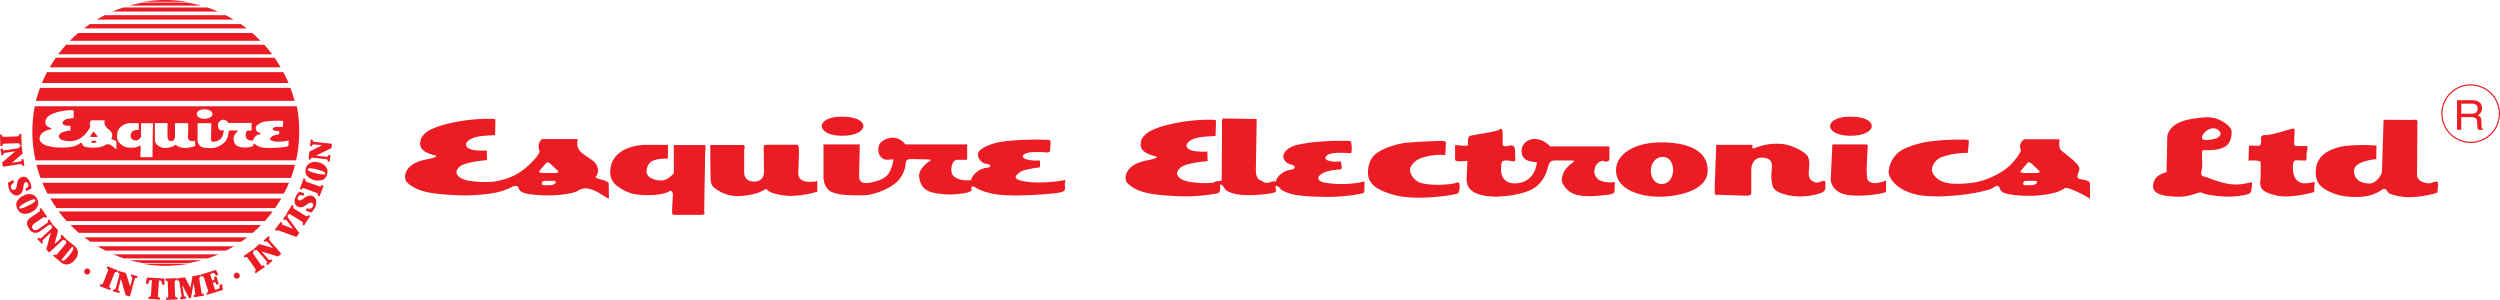 <svg id="Layer_1" data-name="Layer 1" xmlns="http://www.w3.org/2000/svg" viewBox="0 0 1044.01 125.21"><defs><style>.cls-1{fill:#ec1c24;}.cls-2{fill:none;stroke:#ec1c24;stroke-width:0.5px;}</style></defs><title>Logo-with-text</title><path class="cls-1" d="M511,1228.79H509.9a61.76,61.76,0,0,0-8.51.74h18.15A61.83,61.83,0,0,0,511,1228.79Z" transform="translate(-441.48 -1228.79)"/><path class="cls-1" d="M519.54,1229.85H501.39a47.77,47.77,0,0,0-5.82,1.28h29.79A48.82,48.82,0,0,0,519.54,1229.85Z" transform="translate(-441.48 -1228.79)"/><path class="cls-1" d="M519.78,1339.05H501.63a61.7,61.7,0,0,0,8.52.75h1.12A62,62,0,0,0,519.78,1339.05Z" transform="translate(-441.48 -1228.79)"/><path class="cls-1" d="M564.68,1297.65h-108c.49,1.85,1.05,3.68,1.69,5.44H563C563.63,1301.33,564.2,1299.5,564.68,1297.65Z" transform="translate(-441.48 -1228.79)"/><path class="cls-1" d="M562.19,1305.09h-103c.66,1.58,1.36,3.11,2.16,4.58H560A48,48,0,0,0,562.19,1305.09Z" transform="translate(-441.48 -1228.79)"/><path class="cls-1" d="M558.95,1311.67H462.48c.79,1.33,1.64,2.69,2.55,4h91.34C557.29,1314.37,558.13,1313,558.95,1311.67Z" transform="translate(-441.48 -1228.79)"/><path class="cls-1" d="M552.08,1321.11c1.15-1.28,2.24-2.61,3.3-4H466c1,1.39,2.14,2.72,3.3,4Z" transform="translate(-441.48 -1228.79)"/><path class="cls-1" d="M550.5,1322.76H470.92c1.09,1.13,2.25,2.23,3.46,3.27H547C548.23,1325,549.39,1323.89,550.5,1322.76Z" transform="translate(-441.48 -1228.79)"/><path class="cls-1" d="M476.69,1327.9c.83.63,1.67,1.25,2.51,1.85h63c.83-.59,1.68-1.22,2.49-1.85Z" transform="translate(-441.48 -1228.79)"/><path class="cls-1" d="M482.15,1331.63c1.08.62,2.18,1.23,3.32,1.81h50.46c1.13-.57,2.24-1.18,3.32-1.81Z" transform="translate(-441.48 -1228.79)"/><path class="cls-1" d="M532.73,1335H488.68c1.48.64,3,1.19,4.52,1.69h35C529.73,1336.17,531.26,1335.62,532.73,1335Z" transform="translate(-441.48 -1228.79)"/><path class="cls-1" d="M519.78,1338.73a55.58,55.58,0,0,0,5.83-1.27h-29.8a54.89,54.89,0,0,0,5.82,1.27Z" transform="translate(-441.48 -1228.79)"/><path class="cls-1" d="M562.73,1265.48H458.2c-.66,1.76-1.23,3.57-1.72,5.43h108A46.74,46.74,0,0,0,562.73,1265.48Z" transform="translate(-441.48 -1228.79)"/><path class="cls-1" d="M559.79,1258.92H461.12a47.17,47.17,0,0,0-2.13,4.54h103A48.32,48.32,0,0,0,559.79,1258.92Z" transform="translate(-441.48 -1228.79)"/><path class="cls-1" d="M556.16,1252.91H464.79c-.9,1.31-1.75,2.61-2.55,4h96.45C557.89,1255.52,557.06,1254.21,556.16,1252.91Z" transform="translate(-441.48 -1228.79)"/><path class="cls-1" d="M551.82,1247.47H469.11a52,52,0,0,0-3.31,4h89.31A46.9,46.9,0,0,0,551.82,1247.47Z" transform="translate(-441.48 -1228.79)"/><path class="cls-1" d="M546.78,1242.57H474.13c-1.19,1-2.35,2.11-3.47,3.26h79.59C549.15,1244.68,548,1243.61,546.78,1242.57Z" transform="translate(-441.48 -1228.79)"/><path class="cls-1" d="M542,1238.84H479c-.85.58-1.67,1.2-2.49,1.82h68C543.64,1240,542.82,1239.43,542,1238.84Z" transform="translate(-441.48 -1228.79)"/><path class="cls-1" d="M535.71,1235.13H485.23c-1.13.59-2.24,1.17-3.33,1.84H539C537.95,1236.3,536.83,1235.72,535.71,1235.13Z" transform="translate(-441.48 -1228.79)"/><path class="cls-1" d="M528,1231.91H493c-1.54.49-3.05,1.09-4.52,1.7H532.5C531,1233,529.5,1232.4,528,1231.91Z" transform="translate(-441.48 -1228.79)"/><path class="cls-1" d="M443.57,1288.79l5-.19c.89,0,1.09.08,1.16.87l.81,0-.19-4.71h-.81c0,.86-.18.92-1.08,1l-5,.16c-.91.07-1.11,0-1.15-.88l-.83,0,.18,4.75.84,0C442.47,1288.93,442.68,1288.83,443.57,1288.79Z" transform="translate(-441.48 -1228.79)"/><path class="cls-1" d="M450.84,1298.06l.84-.11-.41-2.73-.83.08c.12.71-.06.91-.95,1l-3,.45h0l4.46-3.91-.5-3.24-.81.15c.1.7,0,.85-.93,1l-5,.78c-.88.13-1.1,0-1.21-.7l-.81.15.4,2.7.81-.11c-.09-.73.08-.87,1-1l4-.61h0l-5.5,4.67.26,1.8,7-1.06C450.51,1297.27,450.75,1297.44,450.84,1298.06Z" transform="translate(-441.48 -1228.79)"/><path class="cls-1" d="M450.51,1309.28a6.36,6.36,0,0,0,.7-2.37,5.75,5.75,0,0,1,.45-1.59.8.8,0,0,1,.48-.41.66.66,0,0,1,.58,0,1.09,1.09,0,0,1,.52.68c.31.86,0,1.37-1.21,2.08l.53.93a17.59,17.59,0,0,1,2-1,6.21,6.21,0,0,0-.4-2.38,4.58,4.58,0,0,0-1.46-2.17,2.29,2.29,0,0,0-2.18-.29,2.84,2.84,0,0,0-1.26.89,5.84,5.84,0,0,0-.72,2.34,4.51,4.51,0,0,1-.44,1.53,1.14,1.14,0,0,1-.67.55.86.86,0,0,1-.73-.06,1.35,1.35,0,0,1-.56-.68c-.27-.78-.11-1.51,1.3-2.47l-.6-.91a20,20,0,0,1-2,1.12,7,7,0,0,0,.42,2.54,4.24,4.24,0,0,0,1.93,2.5,2.58,2.58,0,0,0,2.05.17A2.69,2.69,0,0,0,450.51,1309.28Z" transform="translate(-441.48 -1228.79)"/><path class="cls-1" d="M457.34,1314.44a3.56,3.56,0,0,0-.36-2.6,3.33,3.33,0,0,0-1.83-1.76,4.73,4.73,0,0,0-4,.48,5,5,0,0,0-2.73,2.74,3.39,3.39,0,0,0,.32,2.68h0a3.6,3.6,0,0,0,2,1.95,5,5,0,0,0,3.85-.59A4.8,4.8,0,0,0,457.34,1314.44Zm-7,1.42c-.41.05-.68,0-.8-.25s0-.43.3-.74a13.49,13.49,0,0,1,2.69-1.66,10.16,10.16,0,0,1,3.07-1.21c.34,0,.54,0,.64.23h0c.13.22.07.4-.16.68a9.58,9.58,0,0,1-2.81,1.72A12.66,12.66,0,0,1,450.34,1315.86Z" transform="translate(-441.48 -1228.79)"/><path class="cls-1" d="M461.46,1323c.74-.49,1-.53,1.35,0l.68-.46-1.47-2.12-.68.45c.33.51.3.73-.48,1.26l-3.21,2.23a2.82,2.82,0,0,1-1.31.56,1.47,1.47,0,0,1-1.21-.6,1.26,1.26,0,0,1-.2-1.1A2.6,2.6,0,0,1,456,1322l3.18-2.18c.79-.54,1-.57,1.34,0l.68-.46-2.56-3.72-.68.49c.42.59.3.82-.45,1.3l-3.2,2.21a3.06,3.06,0,0,0-1.54,2,4.34,4.34,0,0,0,1,2.85A2.93,2.93,0,0,0,456,1326a3.26,3.26,0,0,0,2.3-.7Z" transform="translate(-441.48 -1228.79)"/><path class="cls-1" d="M468.61,1329.31l.59-.56-1.88-2-.61.55c.48.52.45.77-.22,1.4l-2.25,2h0l1.5-5.72-2.22-2.4-.6.56c.48.54.48.73-.2,1.36l-3.68,3.4c-.68.59-.91.65-1.42.11l-.6.58,1.89,2,.61-.56c-.51-.56-.42-.79.21-1.37l3-2.74h0l-1.94,7,1.24,1.32,5.2-4.81C467.87,1328.82,468.15,1328.82,468.61,1329.31Z" transform="translate(-441.48 -1228.79)"/><path class="cls-1" d="M472.45,1331.38l-3.19-2.6-.52.63c.6.5.53.73,0,1.42l-3.17,3.83c-.55.69-.79.8-1.38.32l-.51.64,3.08,2.54a3.83,3.83,0,0,0,3.36,1,5.56,5.56,0,0,0,2.74-2A4.4,4.4,0,0,0,474,1334,3.72,3.72,0,0,0,472.45,1331.38Zm-.51,1.74a8.52,8.52,0,0,1-1.53,2.31,9.26,9.26,0,0,1-2,2c-.5.3-.82.3-1,.13l-.08-.07c-.21-.17-.2-.23.43-1l3.22-3.93c.6-.71.68-.73.86-.61l.11.1C472.12,1332.23,472.16,1332.59,471.94,1333.11Z" transform="translate(-441.48 -1228.79)"/><path class="cls-1" d="M478.52,1341.08a1.24,1.24,0,0,0-1.7.46,1.27,1.27,0,0,0,.46,1.74,1.29,1.29,0,0,0,1.7-.49,1.27,1.27,0,0,0-.47-1.71Z" transform="translate(-441.48 -1228.79)"/><path class="cls-1" d="M487.33,1347.83l1.84-4.63c.31-.81.48-1,1.26-.67l.3-.79-4.42-1.73-.3.78c.78.28.79.52.45,1.36l-1.82,4.63c-.33.83-.5,1-1.28.66l-.31.79,4.42,1.73.29-.75C487,1348.89,487,1348.66,487.33,1347.83Z" transform="translate(-441.48 -1228.79)"/><path class="cls-1" d="M496.09,1344.19c.65.17.77.43.55,1.29l-.81,2.94h0l-1.78-5.64-3.15-.88-.21.8c.7.19.79.36.55,1.25l-1.31,4.86c-.25.85-.42,1-1.11.85l-.21.8,2.65.73.22-.81c-.69-.18-.77-.41-.51-1.3l1-3.86h0l2,6.89,1.76.5,1.84-6.83c.23-.91.47-1.05,1.1-.85l.22-.81-2.67-.73Z" transform="translate(-441.48 -1228.79)"/><path class="cls-1" d="M502.83,1344.68l-.48,2.59,1.07.1c.36-1.57.52-1.62,1.21-1.6l.3,0-.41,5.92c-.06.9-.18,1.14-1,1.07l-.05.81,4.82.36.06-.86c-.87-.05-1-.25-.9-1.15l.42-6,.3,0c.67,0,.84.1,1,1.72l1,.07-.08-2.62Z" transform="translate(-441.48 -1228.79)"/><path class="cls-1" d="M514.58,1351.93l-.16-5c0-.9.06-1.11.88-1.11l0-.87-4.75.18,0,.84c.84,0,.94.15,1,1.09l.18,5c0,.88-.06,1.1-.89,1.1l0,.86,4.76-.17,0-.83C514.73,1353,514.62,1352.8,514.58,1351.93Z" transform="translate(-441.48 -1228.79)"/><path class="cls-1" d="M525.56,1350.5l-.79-4.84c-.13-1-.09-1.17.58-1.28l-.14-.82-3.35.54L521,1349l0,0-2.26-4.42-3.36.52.13.82c.68-.08.81.08.94,1l.78,4.91c.13.87.07,1.09-.56,1.21l.12.82,2.43-.4-.13-.8c-.56.07-.76-.09-.89-1l-.61-3.92h0l2.88,5.58.76-.1,1.07-6.11h.05l.6,3.77c.13.89.08,1.12-.67,1.22l.13.83,4.23-.66-.13-.83C525.85,1351.6,525.7,1351.42,525.56,1350.5Z" transform="translate(-441.48 -1228.79)"/><path class="cls-1" d="M533.15,1347.73c.13,1.33,0,1.53-.54,1.73l-1.05.31c-.21.06-.28.06-.42-.42l-.78-2.48.57-.17c.42-.14.59,0,.91,1l1-.32-1-3.22-1,.3c.27.88.21,1.17-.21,1.3l-.56.16-.71-2.28c-.1-.34-.1-.47.2-.54l.75-.24c.57-.19.75-.06,1.35,1l1-.31-1-2.07-6.37,2,.26.78c.76-.23,1-.07,1.22.8l1.48,4.72c.27.86.19,1.11-.58,1.34l.27.78,6.63-2.07-.38-2.43Z" transform="translate(-441.48 -1228.79)"/><path class="cls-1" d="M539.81,1342.78h0a1.25,1.25,0,0,0-.57,1.67,1.25,1.25,0,1,0,2.24-1.11A1.22,1.22,0,0,0,539.81,1342.78Z" transform="translate(-441.48 -1228.79)"/><path class="cls-1" d="M550.29,1339.19l-2.84-4.1c-.5-.74-.55-1,.14-1.42l-.47-.69-3.91,2.72.47.65c.69-.46.9-.34,1.4.37l2.84,4.11c.52.72.53,1-.13,1.42l.46.7,3.88-2.69-.45-.7C551,1340,550.81,1339.92,550.29,1339.19Z" transform="translate(-441.48 -1228.79)"/><path class="cls-1" d="M554.19,1328l-.54-.62-2.08,1.83.54.64c.53-.46.78-.42,1.37.25l2,2.3,0,0-5.7-1.67-2.44,2.14.56.64c.51-.48.71-.46,1.33.25l3.3,3.76c.6.67.63.92.1,1.41l.52.61,2.1-1.82-.56-.65c-.57.51-.77.4-1.36-.26l-2.65-3v0l6.89,2.12,1.37-1.17-4.66-5.35C553.69,1328.78,553.69,1328.5,554.19,1328Z" transform="translate(-441.48 -1228.79)"/><path class="cls-1" d="M559.64,1320.2l.66.5c.28-.36.49-.41,1,.24l2.54,3.39h0l-4.13-1.59c-.46-.16-.64-.36-.33-.79l-.66-.52-2.5,3.29.66.5c.22-.3.42-.33,1.1-.1l7.27,2.62,1.23-1.6-4.63-6.3c-.31-.45-.31-.68-.14-.9l-.49-.39-.19-.11Z" transform="translate(-441.48 -1228.79)"/><path class="cls-1" d="M568.81,1318.77l-4.22-2.63c-.76-.46-.9-.66-.46-1.36l-.71-.42-2.49,4,.07,0h0l.17.11.44.29c.44-.7.69-.68,1.45-.23l4.23,2.62c.77.47.89.67.45,1.36l.7.47L571,1319l-.71-.41C569.81,1319.26,569.57,1319.25,568.81,1318.77Z" transform="translate(-441.48 -1228.79)"/><path class="cls-1" d="M572.12,1310.7a2.38,2.38,0,0,0-1.65-.18,6.42,6.42,0,0,0-2.18,1.13,5.07,5.07,0,0,1-1.44.81,1,1,0,0,1-.62-.06.8.8,0,0,1-.41-.42,1.19,1.19,0,0,1,.11-.86c.41-.84,1-1,2.34-.6l.3-1a18.94,18.94,0,0,1-2.08-.71,6.45,6.45,0,0,0-1.43,1.93,4.53,4.53,0,0,0-.52,2.6,2.32,2.32,0,0,0,1.31,1.76,3,3,0,0,0,1.51.28,6.35,6.35,0,0,0,2.18-1.13,4.92,4.92,0,0,1,1.4-.77,1.1,1.1,0,0,1,.86.09.93.93,0,0,1,.48.55,1.12,1.12,0,0,1-.13.89c-.35.75-1,1.15-2.66.79l-.22,1.09a12.91,12.91,0,0,1,2.23.66,7.92,7.92,0,0,0,1.51-2.12,4.22,4.22,0,0,0,.44-3.08A2.55,2.55,0,0,0,572.12,1310.7Z" transform="translate(-441.48 -1228.79)"/><path class="cls-1" d="M574.44,1306.51l-4.65-1.7c-.84-.29-1-.49-.73-1.25l-.78-.29-1.61,4.45.78.31c.27-.79.51-.83,1.34-.49l4.67,1.71c.85.3,1,.46.73,1.27l.77.26,1.64-4.45-.8-.29C575.5,1306.8,575.29,1306.81,574.44,1306.51Z" transform="translate(-441.48 -1228.79)"/><path class="cls-1" d="M574.57,1296.66a4.81,4.81,0,0,0-4,.42,3.46,3.46,0,0,0-1.4,2.19,3.67,3.67,0,0,0,.23,2.58,6.17,6.17,0,0,0,7.17,1.89,3.44,3.44,0,0,0,1.51-2.24h0a3.44,3.44,0,0,0-.28-2.76A4.88,4.88,0,0,0,574.57,1296.66Zm2,5a12.63,12.63,0,0,1-3.12-.49,9.37,9.37,0,0,1-3.12-1.12c-.26-.2-.4-.34-.33-.57h0c.07-.24.24-.34.58-.4a9.08,9.08,0,0,1,3.26.49,14.32,14.32,0,0,1,3,1c.37.23.53.43.45.73S577,1301.62,576.57,1301.65Z" transform="translate(-441.48 -1228.79)"/><path class="cls-1" d="M579.91,1290.6l.19-1.77-7.05-.76c-.88-.07-1.07-.3-1-.94l-.82-.1-.3,2.75.84.09c.06-.67.28-.84,1.17-.75l3.07.34v0l-5.34,2.64-.33,3.24.83.09c.07-.72.22-.82,1.17-.74l5,.54c.91.11,1.09.25,1,1l.83.1.3-2.75-.82-.12c-.09.76-.31.84-1.2.76l-4-.44h0Z" transform="translate(-441.48 -1228.79)"/><path class="cls-1" d="M565.12,1295.75a55.19,55.19,0,0,0,1.31-12,56,56,0,0,0-1-10.58H456a56.32,56.32,0,0,0-1,10.58,53.19,53.19,0,0,0,1.34,12Zm-33.7-7.87a4.18,4.18,0,0,0,2.73-1.74,8.41,8.41,0,0,0,.78-2.83c0-.29-.78.09-1.39-.13a1.94,1.94,0,0,1-1-1.73,2.82,2.82,0,0,1,.32-1.65,2.57,2.57,0,0,1,1.95-1,2.39,2.39,0,0,1,2,1.34h9.72v3.16H545c-.72,0-1.15,1.67-.81,2.86a2.05,2.05,0,0,0,1.16,1.09,3.21,3.21,0,0,0,1.84.17,3.93,3.93,0,0,1,.79-1.52,3.08,3.08,0,0,1,1.81-1c.71-.18.54-.7-.27-.8s-1.82-1.89-.79-2.88a6.76,6.76,0,0,1,3.86-1.72,36.42,36.42,0,0,1,6.89-.24c.44,0,.17,1.39.17,1.79s0,.75-.51.75a13.12,13.12,0,0,0-2.45,0c-.74.1-1.34.47-1.34.82,0,.82,1.84.93,2.55.85.23,0,.17.36.17.7s.06.77-.31.77a8.55,8.55,0,0,0-2.69.78c-.69.64-1.13,1.12-.62,1.54a6.17,6.17,0,0,0,3,.7,18.33,18.33,0,0,0,4.17-.41c.73-.25.35.33.35.76a3.22,3.22,0,0,1-.07,1.28c-.17.38-1.42.57-1.88.62a48.33,48.33,0,0,1-7.87.31,7.86,7.86,0,0,1-4.33-1.59c-.52-.41-.63.15-.52.42s-.41.79-1.81.9a7.28,7.28,0,0,1-2.31.12,5.68,5.68,0,0,1-2.89-.8,3.47,3.47,0,0,1-1.25-2.82,2.89,2.89,0,0,1,.43-1.64,5.93,5.93,0,0,1,1.1-1.39c.38-.23.41-.46-.28-.46s-1.82,0-2.29,0-1.09,0-1.09.84a6.6,6.6,0,0,1-1.45,3.86,8.33,8.33,0,0,1-5.12,2.65c-1.47,0-3.82.15-5.16-.73a3.72,3.72,0,0,1-1.19-2.81v-6.83h5.73c0,1.46-.12,5.85-.12,6.37S529.52,1288.45,531.42,1287.89Zm-4.58-13.43c4.62,0,4.37,3.92,0,3.92C522.64,1278.38,522.54,1274.46,526.84,1274.46Zm-15.57,5.74c.4,0,.16.71.16,1.58v3.92c0,.71.17,2,1.56,2s1.57-1.38,1.57-1.95,0-4.71,0-5.07-.1-.47,1.15-.47h3.91c.35,0,.48,0,.48,1.51s-.11,3.49-.11,4-.09,2,1.71,2c.82,0,1,0,1.29-.24v2.25a11.24,11.24,0,0,1-4.38.85c-1.75-.09-3.33-.7-3.58-1.36-.22-.1-.64.41-1.39.74a9.49,9.49,0,0,1-3.27.67,3.86,3.86,0,0,1-1.28-.22,5.23,5.23,0,0,1-1.77-1,2.29,2.29,0,0,1-1.11-1.78c-.07-.71-.07-7.15-.07-7.45Zm-20.68,3.65a4.82,4.82,0,0,1,1.22-2,6.3,6.3,0,0,1,4-1.64h3.61v2.28c0,.55,0,.58-.42.58a3.58,3.58,0,0,0-2.21.61,2.84,2.84,0,0,0-.76,2.06,1.69,1.69,0,0,0,.56,1.14,2.87,2.87,0,0,0,1.89.6c.83,0,1.68-1.19,1.88-1.44v-5.77h4.94a12.33,12.33,0,0,1,0,2.4c0,.52-.13,10.16-.13,10.9s.28.89-.76.89H500.5c-.32,0-.38,0-.38-.84s.11-2.94.11-3.32-.3-1-.59-.57a5.59,5.59,0,0,1-3,.74,9.13,9.13,0,0,1-2.58-.22c.59.18-.22,0-1.13-.51a6.45,6.45,0,0,1-1.3-1,3.74,3.74,0,0,1-1.27-2.86A8.19,8.19,0,0,1,490.59,1283.85ZM458.1,1286a3.37,3.37,0,0,1,1-1.66,6.36,6.36,0,0,1,3.11-1.41c.6-.26,1.2-.5.45-.71a3.35,3.35,0,0,1-2-1.33,3,3,0,0,1,0-2.29,4.17,4.17,0,0,1,1.49-1.62,13.32,13.32,0,0,1,2.87-1.24,23,23,0,0,1,6.63-.93c.62.13.6,0,.6.56,0,.92-.05,2.09-.05,2.75a16.5,16.5,0,0,0-3.09.46c-.87.32-1.49,1-1.49,1.44,0,.93,1,1.43,3.28,1.27,0,1.28,0,1.58,0,2a12.12,12.12,0,0,0-3.68.89,2,2,0,0,0-1.15,1.57c0,.34.28,1.43,2.15,1.74a11.62,11.62,0,0,0,3.54.21,8.77,8.77,0,0,0,3.34-1.22,11,11,0,0,0,2.71-2.6,6.07,6.07,0,0,0,1.37-2.4,2.47,2.47,0,0,1,.36-2.44h5.65c-.54,2.72,1.47,3.29,2.53,4.61a2.56,2.56,0,0,1,.28,3c-.23.53,2.09.63,2.09,1.44s0,2.28,0,2.86c0,.25-.2.09-.71-.32s-1.71-1.63-3.05-1.63a2.53,2.53,0,0,0-1.23.57,8.41,8.41,0,0,1-3.34.84,19.11,19.11,0,0,1-3.72-.13c-2.11-.26-2.11-1.15-2.18-1.39-.16-.43-.47-.54-1-.21a8.6,8.6,0,0,1-2.66,1.23,21.93,21.93,0,0,1-6.32.47,18.73,18.73,0,0,1-5.19-.87,4.62,4.62,0,0,1-2.59-2.09A3.34,3.34,0,0,1,458.1,1286Z" transform="translate(-441.48 -1228.79)"/><path class="cls-1" d="M480,1286h1.7c.44,0,.63-.2.25-.66s-.92-1.16-1.11-1.33-.39-.3-.57-.08-.94,1.47-1.08,1.69S479.2,1286,480,1286Z" transform="translate(-441.48 -1228.79)"/><path class="cls-1" d="M480.17,1287.56c-.37,0-.43.1-.54.28-.26.76.41.61.93.61s.88,0,1.11-.37,0-.51-.19-.51Z" transform="translate(-441.48 -1228.79)"/><path class="cls-2" d="M1485.24,1276.25a12,12,0,1,1-12-12A12,12,0,0,1,1485.24,1276.25Z" transform="translate(-441.48 -1228.79)"/><path class="cls-1" d="M1469.32,1272.08h4.46c.85,0,2.36.15,2.36,2.08s-1.38,2.12-2.69,2.12h-4.13Zm0,5.62h4.31c2.11,0,2.33,1.2,2.33,2.19a14.46,14.46,0,0,0,.32,3.1h2.19v-.27c-.56-.28-.65-.56-.68-1.23l-.08-2.23c-.06-1.73-.82-2-1.57-2.31a3.12,3.12,0,0,0,1.82-3c0-2.64-2.16-3.32-4.33-3.32h-6.08V1283h1.76Z" transform="translate(-441.48 -1228.79)"/><path class="cls-1" d="M690.24,1302.59c1.49-1.44,1.31-4.42-.7-6.27-2.86-2.63-8.2-3.84-6.76-9.45h-15a4.17,4.17,0,0,0-.92,5c-.58,2-2.18,3.52-3.65,5a26,26,0,0,1-7.18,5.28,28.93,28.93,0,0,1-8.87,2.54,42.52,42.52,0,0,1-9.4-.36c-4.94-.69-5.66-2.94-5.66-3.58,0-.82.78-2.43,3-3.3,3.25-1.26,8.49-1.66,9.81-1.81,0-.83-.13-1.39-.13-4-6.09.28-8.7-.68-8.7-2.61,0-.85,1.61-2.33,3.95-2.95,3-.78,6.88-.69,8.21-.89,0-1.42.12-3.76.12-5.68,0-1.25.07-.9-1.59-1.11a73.72,73.72,0,0,0-17.59,1.89,37.8,37.8,0,0,0-7.65,2.51,10.58,10.58,0,0,0-4,3.33c-.4.83-1.12,3.13,0,4.7s4.16,2.51,5.2,2.74c2,.43.41.91-1.17,1.39-.85.25-5.61.73-8.26,2.9a6.79,6.79,0,0,0-2.52,3.46,5.57,5.57,0,0,0,.14,2.9c.25.49,2.1,2.77,6.9,4.28,3.46,1.09,9,1.55,13.73,1.78a73.63,73.63,0,0,0,16.78-1,28.19,28.19,0,0,0,7-2.46c1.45-.67,2.28-.5,2.7.42.2.46.16,2.25,5.78,2.79a61.87,61.87,0,0,0,9.8.27c4.09-.26,7.67-1,8.91-1.7a7.14,7.14,0,0,1,3.26-1.15c3.57,0,7,2.69,8.06,3.29,1.39.84,1.93,1.19,1.93.68,0-1.19-.08-4.24-.08-5.9S689.6,1303.62,690.24,1302.59Zm-16.92,2.78c-.61.65-1.65.77-3,.77s-3.1.34-2.43-1.23c.27-.42.51-.59,1.45-.59h3.47C673.43,1304.32,673.91,1304.72,673.32,1305.37Zm.09-4.34h-4.55c-2.07,0-2.44-.34-2.13-.81s2.5-3,2.88-3.41.95-.2,1.46.17,1.92,1.83,3,2.74S674.54,1301,673.41,1301Z" transform="translate(-441.48 -1228.79)"/><path class="cls-1" d="M722.89,1289.36v11.79c-.51.57-2.79,3-5,3a9.08,9.08,0,0,1-5-1.26,3.25,3.25,0,0,1-1.42-2.35c0-.83.28-3.16,2-4.27,1.9-1.21,5.25-1.21,5.88-1.21,1.16,0,1.09,0,1.09-1.15v-4.63h-9.57c-.92,0-6.82.27-10.67,3.33a10.15,10.15,0,0,0-3.2,4.12,12.3,12.3,0,0,0-.68,4.21,7,7,0,0,0,3.4,5.86,19.41,19.41,0,0,0,3.41,2c2.45,1,4.64,1.42,3,1a29.08,29.08,0,0,0,6.79.45c4.07.07,7.5-1.07,8-1.55.73-.75,1.57.49,1.57,1.24s-.33,5.11-.33,6.81.19,1.76,1,1.76h10.41c2.76,0,2-.36,2-1.88s.35-21.25.35-22.35.41-4.92,0-4.92Z" transform="translate(-441.48 -1228.79)"/><path class="cls-1" d="M774.86,1300.55c0-1.05.27-5.07.27-8.2s-.33-3.11-1.31-3.11H763.48c-3.32,0-3.07.22-3.07,1s.11,9.19.11,10.37-.45,4-4.15,4-4.12-2.59-4.12-4.06v-8c0-1.74.62-3.2-.47-3.2H738.1c0,.61,0,13.8.2,15.21.29,2,1.43,2.7,2.94,3.68a15.05,15.05,0,0,0,4.65,2,16.25,16.25,0,0,0,3.44.47,31.62,31.62,0,0,0,8.65-1.39c2-.69,3.07-1.75,3.71-1.53.7,1.38,4.86,2.61,9.53,2.79a38.38,38.38,0,0,0,11.57-1.76v-4.6c-.73.49-1.22.49-3.44.49C774.58,1304.64,774.86,1301.58,774.86,1300.55Z" transform="translate(-441.48 -1228.79)"/><path class="cls-1" d="M793.11,1285.49c11.58,0,12.22-8,0-8C781.69,1277.49,782,1285.49,793.11,1285.49Z" transform="translate(-441.48 -1228.79)"/><path class="cls-1" d="M885.21,1304.16a62.66,62.66,0,0,1-11,.82c-4-.07-6.94-.71-8-1.4-1.35-.86-.21-1.87,1.66-3.18.94-.66,6.09-1.59,7.1-1.59s.83-.82.83-1.55.17-1.48-.46-1.48c-1.87.18-6.72-.08-6.72-1.76,0-.71,1.57-1.5,3.56-1.67a42.75,42.75,0,0,1,6.46.12c1.39,0,1.39-.74,1.39-1.56s.64-3.68-.46-3.68a120,120,0,0,0-18.3.53c-6.06.76-9,2.59-10.24,3.52-2.77,2,0,5.7,2.13,5.88s2.58,1.31.74,1.66a8,8,0,0,0-4.82,2.06,6.42,6.42,0,0,0-2.09,3.11,11.26,11.26,0,0,1-4.92-.34c-1.08-.36-2.61-1.09-3-2.29-.92-2.41.23-5.83,2.17-5.83h4.13v-6.44H819.52a6.46,6.46,0,0,0-5.16-2.78,7.55,7.55,0,0,0-5.18,2.09,4.72,4.72,0,0,0-.89,3.34,4,4,0,0,0,2.59,3.61c1.61.44,3.67-.36,3.67.26a13.67,13.67,0,0,1-2.07,5.77c-1.74,2.27-4.45,3-7.22,3.61-5.07,1.12-5-1.74-5-2.85s.25-10.11.25-13.05H785.38v14c0,1.25.64,4.44,3.15,5.71,3.59,1.84,9.84,1.54,13.68,1.54,3.39,0,10-2.19,13.61-5.42a12,12,0,0,0,3.89-7.93c0-1.76,1.54-1.76,2.86-1.76s4.22.12,6.07.12,1.74.44.72.93a12.35,12.35,0,0,0-2.92,2.86,4.83,4.83,0,0,0-1.12,3.37c.3,2.66,1.22,4.6,3.29,5.77s5.32,1.48,7.65,1.68a31.84,31.84,0,0,0,6.17-.27c3.7-.27,5.06-1.29,4.78-1.84s0-1.75,1.39-.92c.7.53,4.59,2.79,11.5,3.3,8.46.64,20.23-.59,20.89-.62,1.21-.11,4.52-.46,5-1.3s.16-1.66.16-2.59S887.15,1303.62,885.21,1304.16Z" transform="translate(-441.48 -1228.79)"/><path class="cls-1" d="M1008.79,1305.1a50.14,50.14,0,0,1-8.54.53c-6.25-.39-7.16-.78-8-1.78-.54-.74-.31-1.84,2.17-3s6.65-1.21,7.08-1.39c.69-.3,0-2.28,0-2.84s-.83-.38-2-.31-6.77-.42-3.52-2.92c2.7-1.3,8.39-.63,9.39-.63s.53-3.86.33-4.56-.95-.6-3.39-.6a105.94,105.94,0,0,0-10.88.46,59.5,59.5,0,0,0-8.36,1.26c-5.52,1.48-5.72,4.5-5.72,5.11a4,4,0,0,0,3.14,3c2.25.49,2.19,2.08-.08,2.27a8.11,8.11,0,0,0-4.28,2,5.82,5.82,0,0,0-1.95,3.11c-.89-1.24-3.55,1.77-5.85-.61-1.39,0-2.4-1.85-2.4-4,0-1.09.35-20.9.35-21.72-1.92,0-12.68-.21-13.78-.21s-.7,2.32-.7,3.38-.13,21.55-.13,22.3-2.43.15-3.58,1.18a42.64,42.64,0,0,1-9.43-.34c-5-.73-5.67-3-5.67-3.62s.79-2.4,3-3.26c3.27-1.29,8.51-1.67,9.83-1.83,0-.84-.14-1.37-.14-4-6.09.25-8.7-.7-8.7-2.62,0-.9,1.63-2.35,3.95-3,3-.8,6.89-.68,8.19-.92,0-1.37.14-3.72.14-5.65,0-1.24.08-.9-1.6-1.1a73.34,73.34,0,0,0-17.59,1.9,37.21,37.21,0,0,0-7.63,2.51,10.59,10.59,0,0,0-4,3.31c-.39.83-1.11,3.13,0,4.7s4.19,2.54,5.21,2.75c2,.43.42.91-1.17,1.39-.85.27-5.6.73-8.27,2.91a6.78,6.78,0,0,0-2.5,3.46,5.1,5.1,0,0,0,.12,2.89c.23.52,2.12,2.78,6.91,4.3,3.46,1.1,9,1.54,13.74,1.76a72.53,72.53,0,0,0,16.79-1c1.4-.12,1.88-.94,1.74-2.87s1.15-.6,1.9.78c.36.67,2.44,2.23,7.27,2.6,5.26.39,13.26-.52,14-1.25.3-.45,0-1.09,0-2.18,0-.85,1.48,0,2.06,1,.18.31,2.38,1.66,6.08,2.42a87,87,0,0,0,11.33.81c8.29.32,16.88-1.26,17.38-1.66.32-.55.21-3,.27-4.14S1010.17,1305,1008.79,1305.1Z" transform="translate(-441.48 -1228.79)"/><path class="cls-1" d="M1049.12,1305.29c-1.25.41-9.48,1.39-14.56-.2a6.6,6.6,0,0,1-4.28-5.32c0-1.16,1.26-3.56,4.29-4.82a24.55,24.55,0,0,1,10.48-1.41,37.63,37.63,0,0,0,.14-3.9c0-.82.89-2-1.67-2s-14,.54-15.93.91c-1.07.19-8,1.46-11.78,4.66-3,2.52-3.08,7-3.08,7.86a7.22,7.22,0,0,0,2.7,5.44c2,1.71,5.85,3.16,9.58,4,9.22,2.11,23.86-.28,25.41-1a5.94,5.94,0,0,0,.55-3.52C1050.78,1305.1,1051.15,1304.64,1049.12,1305.29Z" transform="translate(-441.48 -1228.79)"/><path class="cls-1" d="M1109.4,1304.05a4.73,4.73,0,0,1-2-2.58c-.59-2.74,1.31-5.67,3.8-5.48.64.63,2.38.29,2.38-.76v-5.3h-24.68c-5.63-5.64-12-2.7-12,1.9s4.68,4.51,6.42,4.69c-1.09,8.67-8,8.84-9.2,8.84-5.68,0-5.79-4.8-5.79-5.73,0-4,.65-3.47,1.45-3.76s3.15.3,4,.3.37-2.49.37-4.51-1.11-2.48-2.58-2-2.57.09-2.57-.45v-4.34c0-3.21-.85-2.12-1.74-1.76-2,.84-8,1.57-11.33,2.3-1.75.1-1.39,2.39-1.39,3.6,0,.84-.94.65-2.18.65s-3.24-.55-3.24,0v5.79c0,1.11,3.68.62,5.16.5,0,.38-.1,2.77-.23,5.1s-.33,4.38.89,6.15c2.46,3.53,9.23,3.7,11.22,3.7s10.74-.47,15.61-3.36,5.93-8.24,6.29-9.46c.69-2.47,2.25-2.28,3.17-2.28h6.48c1,0,1.54.22.62.85a13.31,13.31,0,0,0-3.07,2.83,8.23,8.23,0,0,0-1.58,4.6c0,1.18,1.9,4.65,5.45,5.83,4.37,1.48,10.71.5,12.73.34,3.59-.36,3.85-1,3.85-1.61s.12-2.57.12-3.87A11,11,0,0,1,1109.4,1304.05Z" transform="translate(-441.48 -1228.79)"/><path class="cls-1" d="M1135.19,1288.24c-11.76,0-18.86,5.33-18.86,11.6,0,8.95,11.85,11.12,18,11.12s20.29-1.9,20.29-11C1154.67,1292.2,1147.34,1288.24,1135.19,1288.24Zm.2,17.39c-6.09,0-6.09-11.3.53-11.3C1141.79,1294.33,1141.6,1305.64,1135.39,1305.64Z" transform="translate(-441.48 -1228.79)"/><path class="cls-1" d="M1202.84,1304.35c-1.41.19-1.5.82-3.24.63-5.16-1.63-1.18-6.71-3.12-10.76-.88-1.78-6-4.66-10.36-5.25a23.82,23.82,0,0,0-11.63,1.58c-2.22.9-.5-1.28-1.59-1.28h-14.72c0,1.09-.65,16.82-.65,18.93s0,1.94,1.3,1.94,9.3.35,11.66.35,2.33-.53,2.33-1.73v-9.3c0-1.66,1-4.85,4.32-4.85,3.52,0,4.32,1.73,4.32,3.5s-.71,4.48.28,8.36c.57,2.6,5.93,4.23,11.11,4.35a26.32,26.32,0,0,0,9.23-1.51c2.11-1,1.65-2,1.65-2.76S1204.19,1304.16,1202.84,1304.35Z" transform="translate(-441.48 -1228.79)"/><path class="cls-1" d="M1214.2,1285.49c11.59,0,12.23-8,0-8C1202.77,1277.49,1203.06,1285.49,1214.2,1285.49Z" transform="translate(-441.48 -1228.79)"/><path class="cls-1" d="M1223.18,1305.1c-.33-.18-1.7-.32-1.95-1.88-.55-3.72.18-10.86.18-12.21,0-1.92.52-1.92-1.57-1.92h-13.16c0,1-.69,13.71-.69,14.72,0,.52.4,4.82,6,6.17s16.24-.24,17.11-1.1v-4.71C1227.75,1304.84,1224.17,1305.64,1223.18,1305.1Z" transform="translate(-441.48 -1228.79)"/><path class="cls-1" d="M1311.3,1303.79c-1.59-.21-2.61-.35-2.16-2.08s1.47-2.56-.45-4.62-5.89-4.9-6.67-5.73-.63-3.13-.48-4.42h-14.38c-.89,0-3,2.21-1.67,4.75a23,23,0,0,1-6.38,7.63,32.49,32.49,0,0,1-12.73,5.62c-2.75.4-8.85,1.14-12.81,0-3.66-1.05-5.37-3.95-5.33-5.21a6.25,6.25,0,0,1,3.8-5.21,29.41,29.41,0,0,1,11.1-1.82,27.77,27.77,0,0,0,.44-3.6c0-1.56.81-2-2.14-2a98.81,98.81,0,0,0-14.92.88,40.79,40.79,0,0,0-9,2.58,11.52,11.52,0,0,0-7.34,10.05c0,2.61,3.8,8.61,14.3,9.87,5.64.69,13.16.19,19.16-.71,5.34-.79,9.46-2,10-2.44,2.5-1.83,2.66-.46,2.94.16a3.28,3.28,0,0,0,2.26,2c2.46.82,7,1.09,10.86,1.06a40.93,40.93,0,0,0,10.76-1.54,16.31,16.31,0,0,0,3.39-1.7c1.44-.56,9.3,3.58,10.42,4.49v-6.44C1314.28,1304.68,1312.91,1304,1311.3,1303.79Zm-19.4,1.56c-.61.68-1.66.79-3,.79s-3.07.34-2.42-1.23c.28-.42.52-.59,1.46-.59h3.45C1292,1304.31,1292.5,1304.72,1291.9,1305.35Zm.09-4.32h-4.54c-2.1,0-2.44-.37-2.1-.83s2.47-3,2.87-3.41.94-.17,1.45.16,1.91,1.86,3,2.77S1293.11,1301,1292,1301Z" transform="translate(-441.48 -1228.79)"/><path class="cls-1" d="M1373.41,1305.75c-4.58-.46-9.57-2.67-10.83-3.07-.56-.17-1.38-.23-1.61-.65-.74-1.26.32-2.3.16-4.93.06-2.59-.51-5.7.55-5.6.9,0,6.67.34,9.46-1.78,2.6-2,2.45-6.24,2-7.09-1-1.76-5.07-4.87-9.49-4.87-2.16,0-8.7.52-12.36,2.3-3.85,1.84-4.74,5-4.74,5.72s-.3,12.87-.3,14.91c-1.92.52-5.63,1.7-5.63,5.92s7.34,4.06,9.36,4.33a21.29,21.29,0,0,0,6.21-.62c2.36-.6,4.06-1.59,4.92-1s5.87,1.52,10.49,1.56a32.4,32.4,0,0,0,9-1.09c1.32-.54,1.26-3.24,1.32-4.9C1381.34,1304.89,1377.52,1306.15,1373.41,1305.75Zm-7.65-23.36a3.1,3.1,0,0,1,3,1.94c.35.84-.95,1.9-1.72,2.23s-6.13,1.59-6-.29C1361,1285.26,1362.89,1282.39,1365.76,1282.39Z" transform="translate(-441.48 -1228.79)"/><path class="cls-1" d="M1402.84,1305.29a5.27,5.27,0,0,1-2.74-1.93,7.94,7.94,0,0,1-1.08-3.89c-.34-4.38,1.47-3.72,1.86-3.72s2.12,0,3.1.1.69-1.51.69-2.49.9-3.59.16-3.59-4.79.17-5.14-.24,0-3.95,0-4.94c0-1.41.34-2.39-1.13-2-2.19.55-8.39,2.59-10.84,2.59s-2,1.18-2,2.4c0,0,0-.21-.09,1.1s-1.36,1-3.18.92-1.79-.08-1.79.62-.18,3.54-.18,5.67a16.32,16.32,0,0,1,4.36.13.9.9,0,0,1,.73.95c-.06,1,0,3.41-.06,6.36-.1,1-.62,3,.74,4.53,1.22,1.36,4.21,2.27,6.82,2.74,5.75,1,14.68-1.54,14.83-1.62,0-.44.12-2.81.18-4.28A14.89,14.89,0,0,1,1402.84,1305.29Z" transform="translate(-441.48 -1228.79)"/><path class="cls-1" d="M1456.46,1305.29c-1,.27-5.73-.37-5.63-3.6s.1-20.12.2-22c.07-1.27-1.5-.81-2.76-.81s-9.31-.07-11.41-.07c0,1.71-.65,20.32-.65,21.61s-2.47,5-5.13,5-6.56-.93-6.56-5.34c0-3.85,8.23-4.8,9.3-4.8,0-1.91.09-4.6.09-5.71a76.93,76.93,0,0,0-12.83.13,23.09,23.09,0,0,0-7,2.08c-3,1.59-5.5,4.29-5.5,8.38a8,8,0,0,0,1.43,5.6c1.54,2,5,3.65,8.23,4.52a30.65,30.65,0,0,0,11.38.44,16.46,16.46,0,0,0,6.51-2.64c1.91-1.38,2.28,1.2,3.28,1.58a23.68,23.68,0,0,0,8.11,1.47c4.92,0,11-1.45,11.78-1.94a19.08,19.08,0,0,0,.27-4C1459.58,1304,1457.45,1305,1456.46,1305.29Z" transform="translate(-441.48 -1228.79)"/></svg>